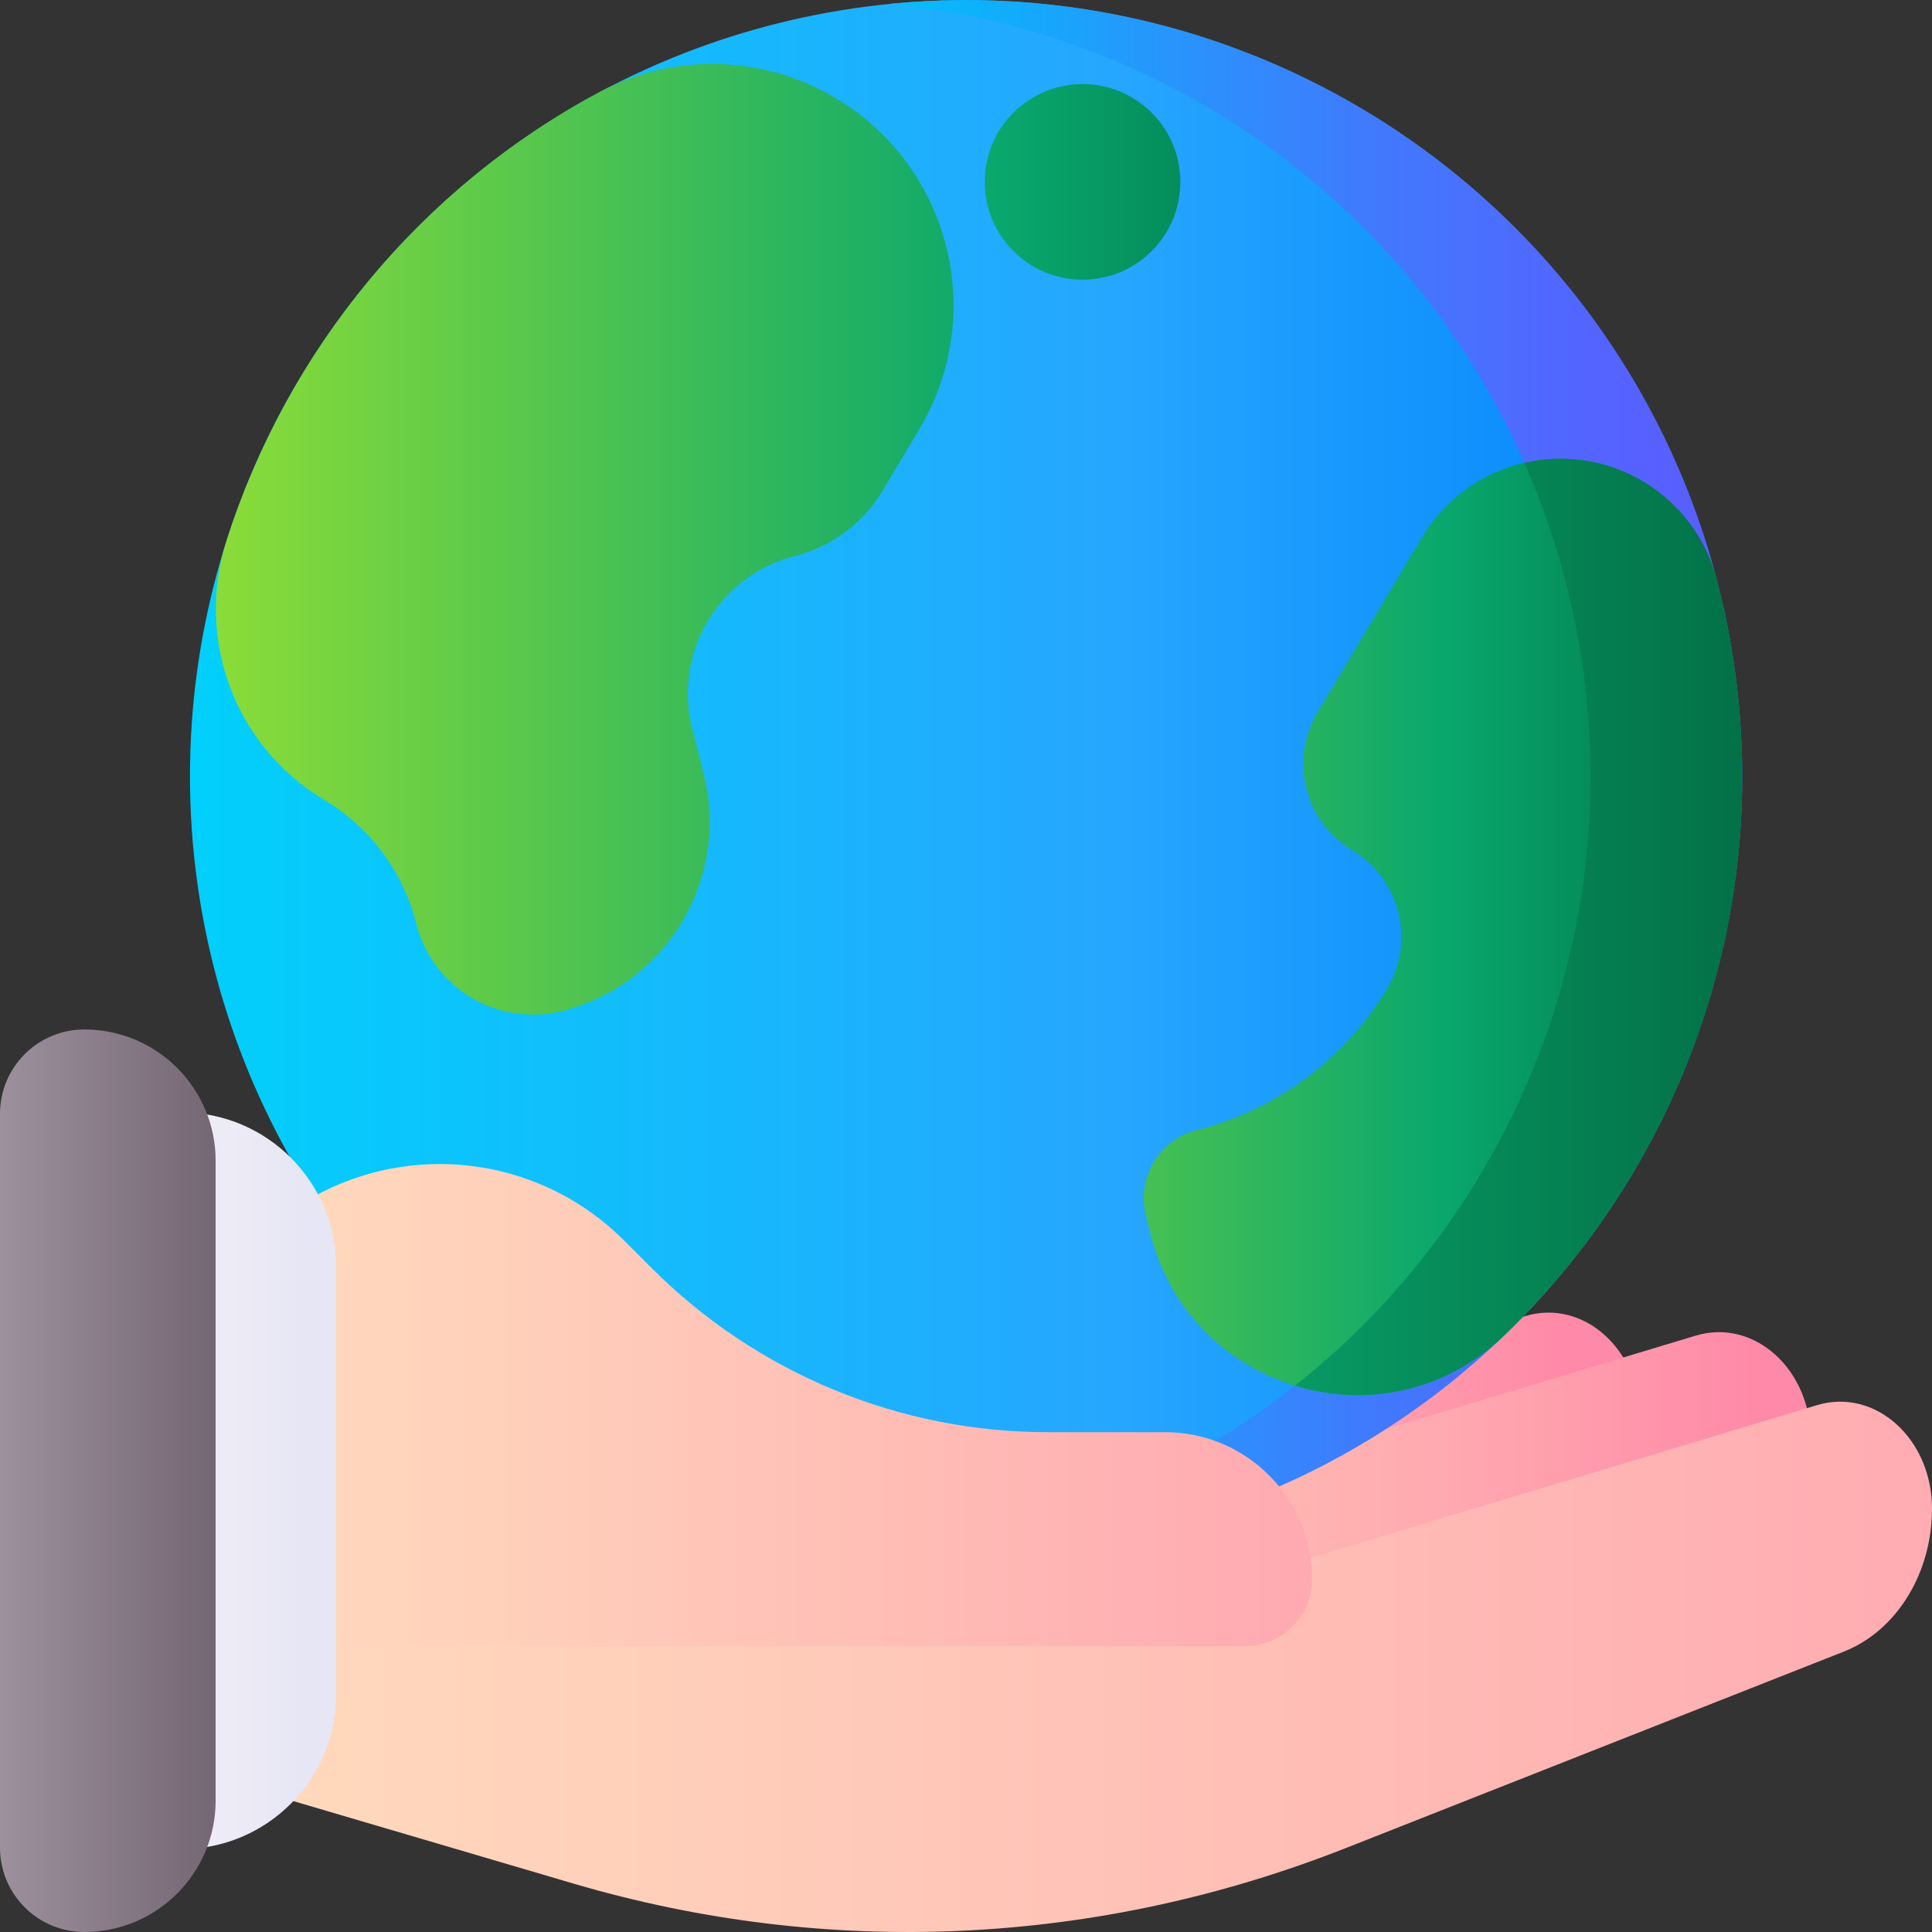 <svg xmlns="http://www.w3.org/2000/svg" xmlns:xlink="http://www.w3.org/1999/xlink" id="Capa_1" width="512" height="512" enable-background="new 0 0 510 510" viewBox="0 0 510 510"><rect x="0" y="0" width="510" height="510" fill="#333333" stroke="none"/><linearGradient id="lg1"><stop offset="0" stop-color="#ffc2b5"/><stop offset=".244" stop-color="#ffbbb3"/><stop offset=".61" stop-color="#ffa6af"/><stop offset="1" stop-color="#ff89a8"/></linearGradient><linearGradient id="SVGID_1_" x1="240.881" x2="413.614" y1="407.401" y2="407.401" gradientUnits="userSpaceOnUse" xlink:href="#lg1"/><linearGradient id="SVGID_2_" x1="274.526" x2="464.936" y1="418.73" y2="418.73" gradientUnits="userSpaceOnUse" xlink:href="#lg1"/><linearGradient id="lg2"><stop offset="0" stop-color="#ffdcbd"/><stop offset=".003" stop-color="#ffdcbd"/><stop offset="1" stop-color="#ffa9b1"/></linearGradient><linearGradient id="SVGID_3_" x1="47.338" x2="534.684" y1="427.886" y2="427.886" gradientUnits="userSpaceOnUse" xlink:href="#lg2"/><linearGradient id="SVGID_4_" x1="48.581" x2="456.05" y1="204.902" y2="204.902" gradientUnits="userSpaceOnUse"><stop offset="0" stop-color="#01d0fb"/><stop offset=".608" stop-color="#26a6fe"/><stop offset="1" stop-color="#0182fc"/></linearGradient><linearGradient id="SVGID_5_" x1="234.034" x2="457.787" y1="204.901" y2="204.901" gradientUnits="userSpaceOnUse"><stop offset="0" stop-color="#01bffa"/><stop offset=".254" stop-color="#1f9efc"/><stop offset=".572" stop-color="#407afd"/><stop offset=".833" stop-color="#5464ff"/><stop offset="1" stop-color="#5b5cff"/></linearGradient><linearGradient id="lg3"><stop offset="0" stop-color="#a2e62e"/><stop offset=".754" stop-color="#09a76d"/><stop offset="1" stop-color="#017b4e"/></linearGradient><linearGradient id="SVGID_6_" x1="182.331" x2="447.106" y1="244.677" y2="244.677" gradientUnits="userSpaceOnUse" xlink:href="#lg3"/><linearGradient id="SVGID_7_" x1="303.088" x2="486.38" y1="244.681" y2="244.681" gradientUnits="userSpaceOnUse"><stop offset="0" stop-color="#09a76d"/><stop offset="1" stop-color="#026841"/></linearGradient><linearGradient id="SVGID_8_" x1="19.662" x2="345.08" y1="142.36" y2="142.36" gradientUnits="userSpaceOnUse" xlink:href="#lg3"/><linearGradient id="SVGID_9_" x1="19.662" x2="345.08" y1="48.013" y2="48.013" gradientUnits="userSpaceOnUse" xlink:href="#lg3"/><linearGradient id="SVGID_10_" x1="63.665" x2="346.067" y1="370.904" y2="370.904" gradientUnits="userSpaceOnUse" xlink:href="#lg2"/><linearGradient id="SVGID_11_" x1="6.119" x2="79.95" y1="390.878" y2="390.878" gradientUnits="userSpaceOnUse"><stop offset="0" stop-color="#f8f6f7"/><stop offset=".179" stop-color="#f8f6f7"/><stop offset="1" stop-color="#e7e6f5"/></linearGradient><linearGradient id="SVGID_12_" x1="-14.296" x2="69.978" y1="390.878" y2="390.878" gradientUnits="userSpaceOnUse"><stop offset="0" stop-color="#a79ba7"/><stop offset=".749" stop-color="#7a6d79"/><stop offset="1" stop-color="#685e68"/></linearGradient><g><g><path fill="url(#SVGID_1_)" d="m402.634 347.414-131.33 39.588c-1.239.373-2.481.717-3.723 1.069v80.234c3.612-1.278 7.214-2.604 10.797-4.018l131.364-51.825c13.907-5.486 23.262-20.661 23.262-37.732 0-18.461-14.997-31.95-30.37-27.316z"/><path fill="url(#SVGID_2_)" d="m447.637 352.572-131.33 39.588c-16.059 4.841-32.37 7.903-48.726 9.245v84.4c18.867-3.701 37.529-9.152 55.8-16.36l131.364-51.825c13.907-5.486 23.262-20.661 23.262-37.732 0-18.461-14.997-31.95-30.37-27.316z"/><path fill="url(#SVGID_3_)" d="m47.338 380.247v86.34l103.943 30.603c67.384 19.839 138.269 16.578 204.093-9.391l131.364-51.825c13.907-5.486 23.262-20.661 23.262-37.732 0-18.461-14.997-31.95-30.37-27.316l-131.33 39.588c-60.948 18.372-125.506 11.383-182.487-19.758l-76.25-41.671c-19.645-10.737-42.225 5.927-42.225 31.162z"/><g><g><circle cx="255" cy="204.902" r="204.853" fill="url(#SVGID_4_)"/><path fill="url(#SVGID_5_)" d="m453.633 154.804c-25.126-99.623-119.274-163.612-218.52-153.809 83.54 8.253 156.788 67.725 178.5 153.809 27.668 109.702-38.834 221.062-148.535 248.73-10.078 2.542-20.17 4.282-30.21 5.274 22.92 2.264 46.612.683 70.23-5.274 109.701-27.668 176.203-139.028 148.535-248.73z"/><path fill="url(#SVGID_6_)" d="m303.71 325.766c10.521 41.714 62.234 56.706 93.231 26.875 51.237-49.31 75.328-123.946 56.692-197.836-.157-.623-.317-1.244-.479-1.864-5.931-22.63-28.956-36.279-51.64-30.558-10.954 2.763-20.361 9.763-26.153 19.462l-27.578 46.18c-7.526 12.603-3.411 28.922 9.193 36.448 12.603 7.526 16.719 23.845 9.193 36.448-11.128 18.634-29.201 32.083-50.246 37.391-9.937 2.506-15.96 12.593-13.454 22.529z"/><path fill="url(#SVGID_7_)" d="m453.153 152.94c-5.853-22.331-28.351-35.904-50.741-30.761 4.565 10.376 8.335 21.266 11.2 32.625 20.378 80.798-10.333 162.49-71.758 210.986 18.306 5.575 39.361 1.984 55.086-13.15 51.237-49.31 75.328-123.946 56.692-197.836-.156-.622-.316-1.244-.479-1.864z"/><g><path fill="url(#SVGID_8_)" d="m220.664 25.928c-19.07-11.388-42.757-12.133-62.349-1.667-47.601 25.43-82.549 68.453-98.531 118.498-8.308 26.016 2.285 54.332 25.733 68.335 12.148 7.254 20.917 19.038 24.377 32.757 4.289 17.004 21.549 27.312 38.553 23.023 27.56-6.951 44.268-34.928 37.317-62.488l-3.054-12.107c-5.065-20.084 7.11-40.472 27.194-45.537 9.645-2.432 17.928-8.597 23.028-17.137l9.759-16.342c18.034-30.199 8.173-69.3-22.027-87.335z"/><circle cx="285.761" cy="48.013" r="25.818" fill="url(#SVGID_9_)"/></g></g></g><path fill="url(#SVGID_10_)" d="m85.073 314.67c26.509-13.4 58.626-8.26 79.629 12.743l7.385 7.385c27.7 27.7 65.269 43.262 104.443 43.262h31.019c21.423 0 38.79 17.367 38.79 38.79 0 9.767-7.917 17.684-17.684 17.684h-281.317v-58.507c0-25.932 14.592-49.658 37.735-61.357z"/></g><g><path fill="url(#SVGID_11_)" d="m21.626 488.119v-194.483h26.243c22.566 0 40.859 18.293 40.859 40.859v112.765c0 22.566-18.293 40.859-40.859 40.859z"/><path fill="url(#SVGID_12_)" d="m0 487.739v-193.723c0-12.294 9.967-22.261 22.261-22.261 19.142 0 34.66 15.518 34.66 34.66v168.925c0 19.142-15.518 34.66-34.66 34.66-12.294 0-22.261-9.967-22.261-22.261z"/></g></g></svg>